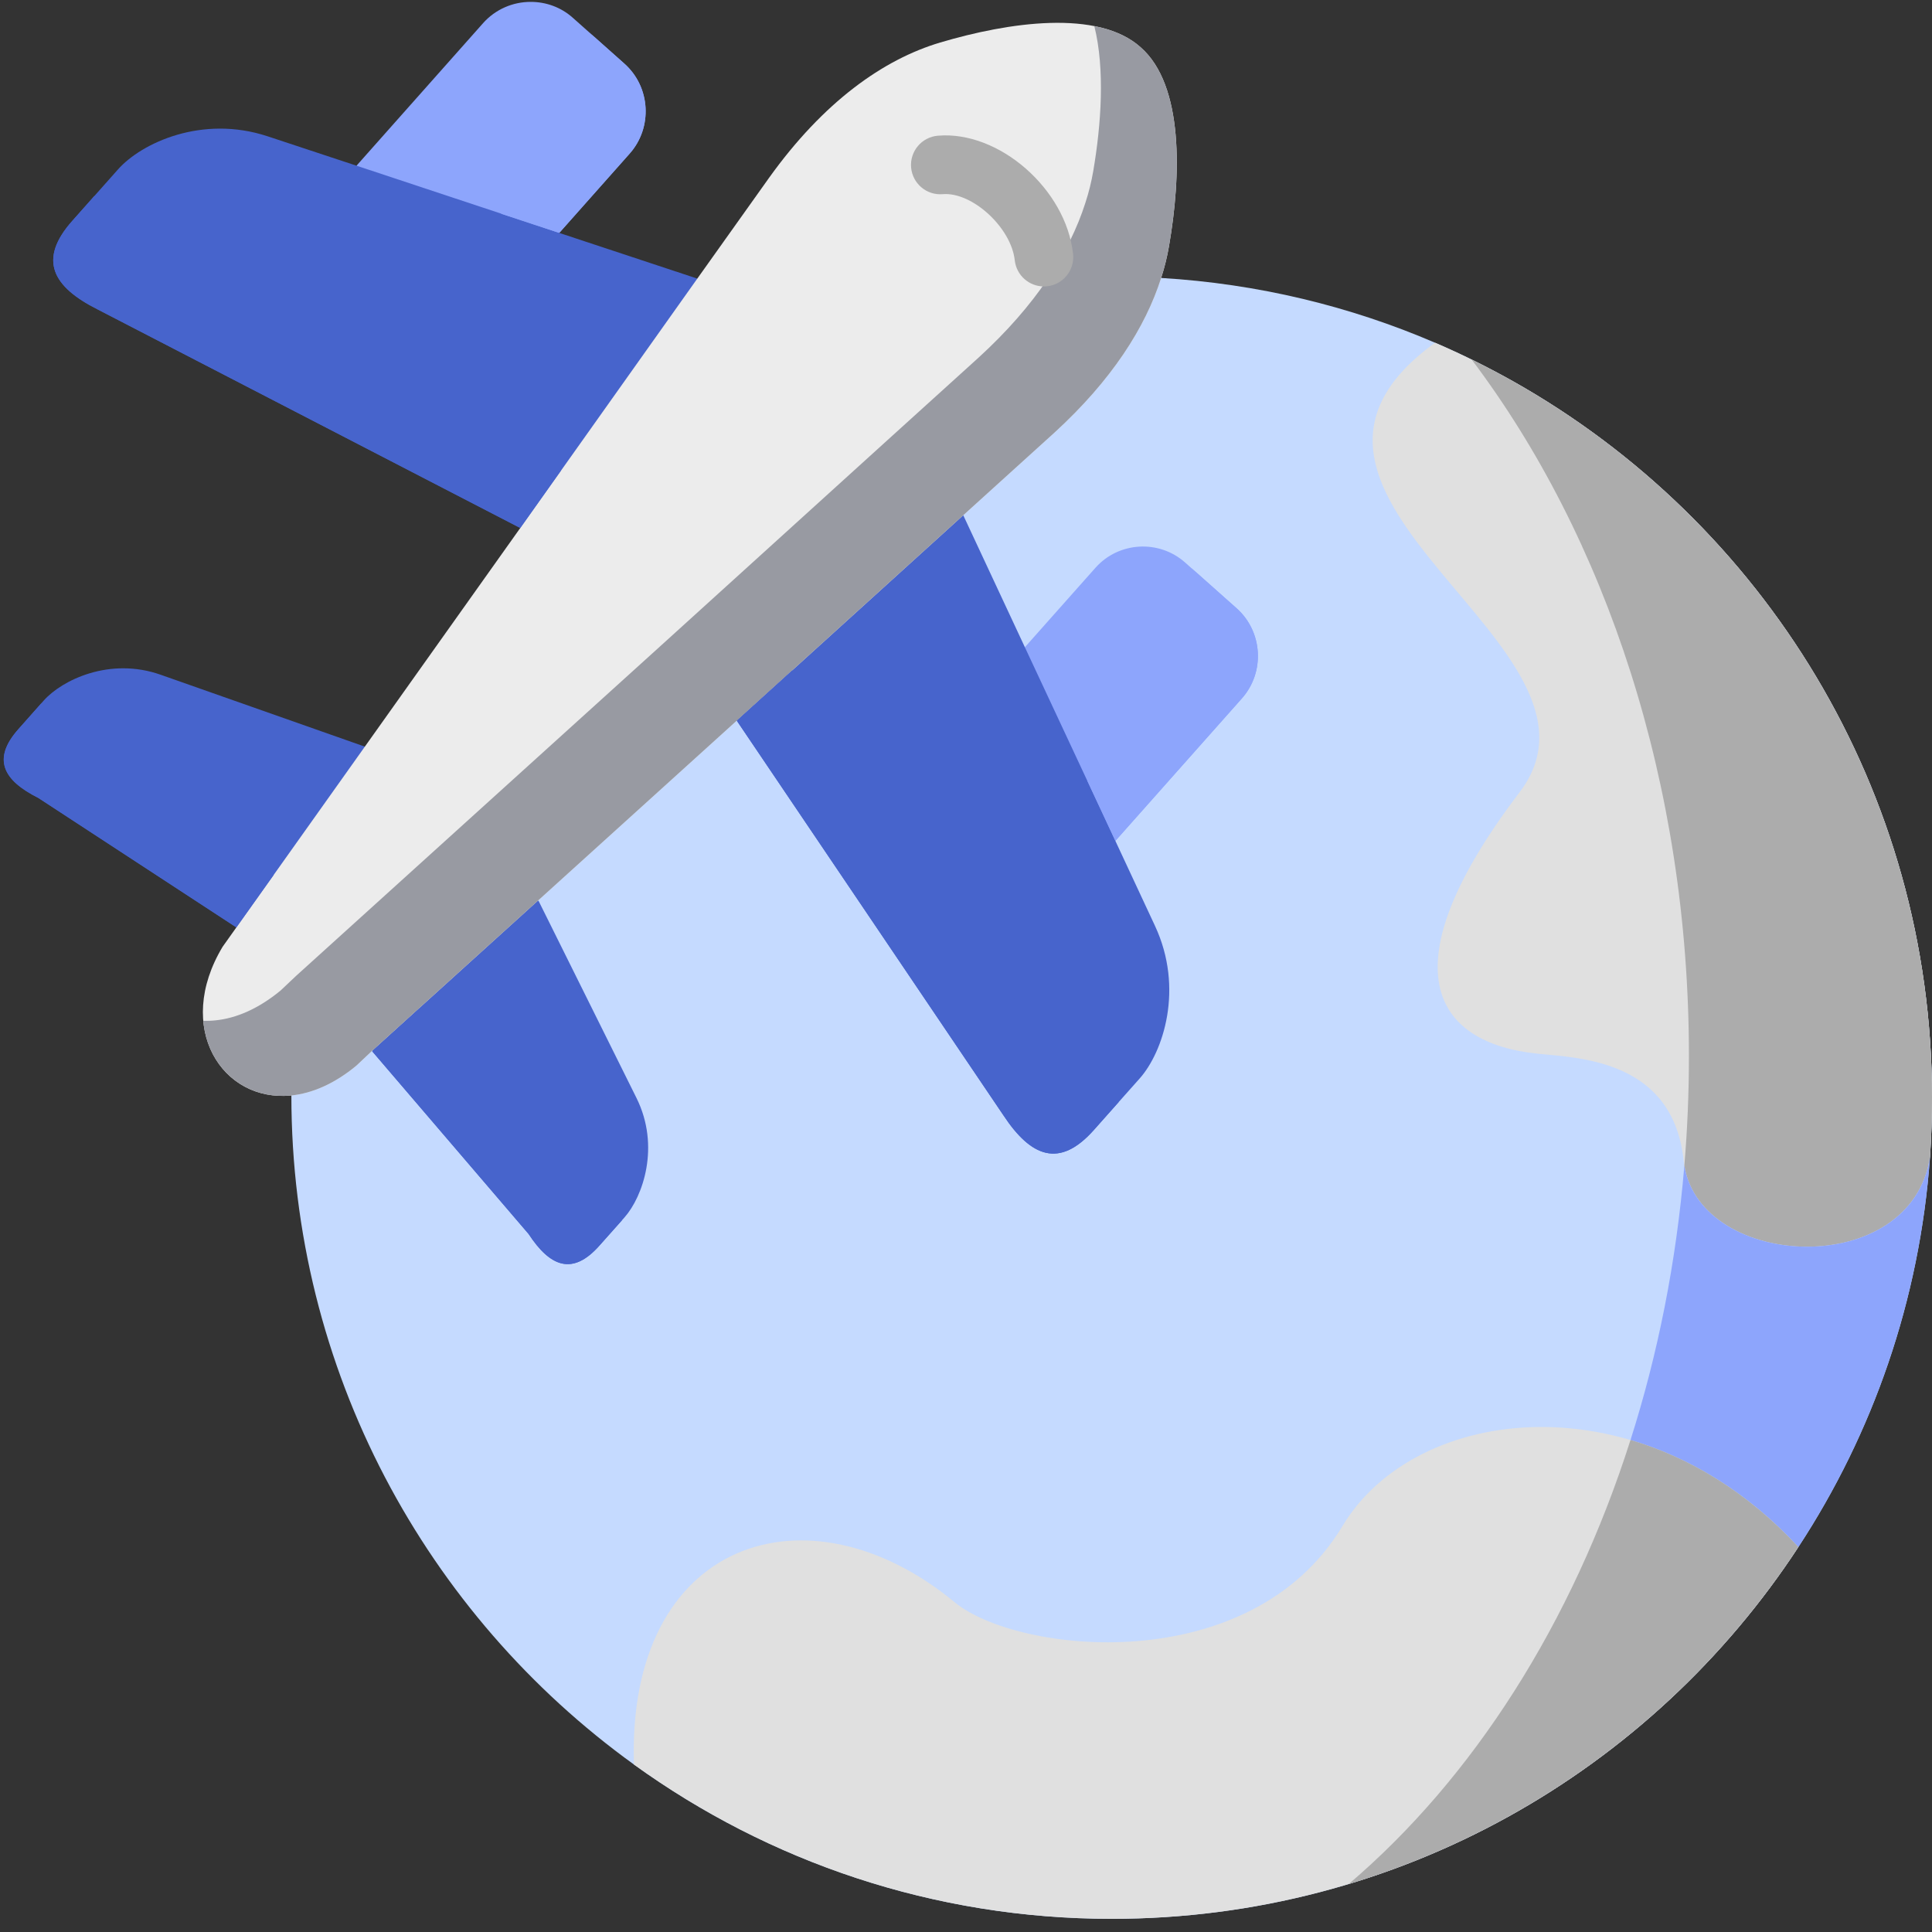 <?xml version="1.0" encoding="UTF-8"?>
<svg width="38px" height="38px" viewBox="0 0 38 38" version="1.1" xmlns="http://www.w3.org/2000/svg" xmlns:xlink="http://www.w3.org/1999/xlink">
    <rect x="0" y="0" width="38" height="38" fill="#333333" stroke="none"/>
    <!-- Generator: Sketch 61 (89581) - https://sketch.com -->
    <title>NON-EMER-AIR-TRANS</title>
    <desc>Created with Sketch.</desc>
    <g id="NON-EMER-AIR-TRANS" stroke="none" stroke-width="1" fill="none" fill-rule="evenodd">
        <g id="travelling" fill-rule="nonzero">
            <g id="Group">
                <path d="M37.961,22.753 C37.76,25.571 36.836,28.194 35.372,30.428 C32.491,34.833 27.517,37.741 21.866,37.741 C18.36,37.741 15.115,36.615 12.469,34.706 C8.389,31.763 5.731,26.957 5.731,21.546 L15.468,7.991 L22.838,5.467 C24.743,5.581 26.556,6.023 28.226,6.741 C28.749,6.966 29.259,7.219 29.753,7.496 C34.674,10.263 38,15.536 38,21.588 C38,21.98 37.987,22.369 37.961,22.753 Z" id="Path" fill="#C5DAFF"></path>
                <path d="M29.753,7.496 C34.674,10.263 38,15.536 38,21.588 C38,21.98 37.987,22.369 37.961,22.753 C37.592,25.214 33.341,24.978 33.116,22.833 C32.909,20.859 31.089,20.809 30.252,20.726 C28.191,20.517 27.256,19.042 29.889,15.582 C32.081,12.7 24.041,9.774 28.226,6.741 C28.749,6.966 29.259,7.219 29.753,7.496 L29.753,7.496 Z" id="Path" fill="#E0E0E0"></path>
                <path d="M23.311,11.065 L24.322,11.964 C24.837,12.422 24.885,13.219 24.427,13.736 L21.938,16.539 L20.038,15.145 L20.158,12.73 L21.544,11.17 C22.001,10.653 22.797,10.607 23.311,11.065 L23.311,11.065 Z" id="Path" fill="#8DA5FC"></path>
                <path d="M20.158,12.73 L21.938,16.539 L22.716,18.208 C23.294,19.443 22.878,20.693 22.416,21.212 L21.518,22.222 C20.84,22.988 20.278,22.759 19.733,21.932 L14.491,14.174 L15.228,10.677 L18.946,10.134 L20.158,12.73 Z" id="Path" fill="#4764CC"></path>
                <path d="M10.59,17.713 L12.519,21.596 C12.992,22.55 12.643,23.538 12.284,23.944 L11.791,24.498 C11.262,25.096 10.822,24.919 10.397,24.271 L7.321,20.678 L8.049,18.577 L10.59,17.713 Z" id="Path" fill="#4764CC"></path>
                <path d="M3.159,13.271 L7.175,14.685 L7.158,17.438 L4.65,18.241 L0.755,15.695 C0.064,15.348 -0.165,14.931 0.367,14.336 L0.86,13.779 C1.219,13.376 2.156,12.918 3.159,13.271 Z" id="Path" fill="#4764CC"></path>
                <path d="M26.408,30.011 C27.844,27.622 32.268,27.077 35.372,30.428 C32.491,34.833 27.517,37.741 21.866,37.741 C18.36,37.741 15.115,36.615 12.469,34.706 C12.323,30.279 15.895,29.132 18.774,31.512 C20.014,32.535 24.597,33.031 26.408,30.011 L26.408,30.011 Z" id="Path" fill="#E0E0E0"></path>
                <path d="M10.44,0.037 C10.736,0.037 11.033,0.14 11.268,0.351 L12.279,1.25 C12.796,1.708 12.842,2.507 12.384,3.022 L11,4.581 L8.049,4.581 L7.012,3.259 L9.501,0.456 C9.747,0.179 10.091,0.037 10.436,0.037 L10.44,0.037 Z" id="Path" fill="#8DA5FC"></path>
                <path d="M7.012,3.259 L11,4.581 L13.716,5.48 L13.236,8.993 L10.233,10.385 L1.919,6.085 C1.034,5.64 0.742,5.109 1.422,4.344 L2.32,3.333 C2.78,2.814 3.972,2.254 5.264,2.681 L7.012,3.259 Z" id="Path" fill="#4764CC"></path>
                <path d="M18.493,0.836 C19.829,0.439 21.596,0.175 22.437,0.932 C23.287,1.678 23.231,3.464 22.993,4.839 C22.958,5.044 22.908,5.253 22.838,5.467 C22.529,6.44 21.864,7.481 20.74,8.509 L18.946,10.134 L14.491,14.174 L7.315,20.671 L7.01,20.959 C6.574,21.321 6.134,21.505 5.73,21.546 C4.37,21.686 3.422,20.213 4.379,18.621 L4.649,18.241 L10.233,10.385 L13.715,5.48 L15.119,3.508 C16.198,1.998 17.379,1.167 18.493,0.836 L18.493,0.836 Z" id="Path" fill="#ECECEC"></path>
                <path d="M17.455,8.657 L13.001,12.697 L5.824,19.194 L5.519,19.482 C5.081,19.844 4.643,20.028 4.24,20.069 C4.157,20.078 4.076,20.08 3.998,20.078 C4.079,20.996 4.811,21.64 5.731,21.546 C6.134,21.505 6.574,21.321 7.01,20.959 L7.315,20.671 L14.491,14.174 L18.946,10.134 L20.74,8.509 C21.864,7.481 22.529,6.44 22.838,5.467 C22.908,5.253 22.958,5.044 22.993,4.839 C23.231,3.465 23.287,1.678 22.437,0.932 C22.198,0.716 21.884,0.583 21.524,0.513 C21.736,1.361 21.659,2.452 21.503,3.364 C21.468,3.569 21.418,3.777 21.348,3.99 C21.038,4.963 20.374,6.004 19.249,7.032 L17.455,8.657 Z" id="Path" fill="#989AA2"></path>
                <path d="M20.825,20.944 L15.581,13.186 L14.491,14.174 L19.733,21.932 C20.278,22.759 20.84,22.988 21.518,22.222 L22.008,21.67 C21.583,21.801 21.199,21.516 20.825,20.944 L20.825,20.944 Z" id="Path" fill="#4764CC"></path>
                <path d="M23.534,12.939 L21.387,15.359 L21.938,16.539 L24.427,13.736 C24.885,13.219 24.837,12.422 24.323,11.964 L23.433,11.172 L23.433,11.174 C23.943,11.633 23.989,12.427 23.534,12.939 Z" id="Path" fill="#8DA5FC"></path>
                <path d="M9.856,4.204 L11,4.581 L12.384,3.022 C12.842,2.507 12.796,1.708 12.279,1.25 L11.586,0.633 C12.099,1.093 12.02,1.85 11.553,2.358 L9.856,4.204 Z" id="Path" fill="#8DA5FC"></path>
                <path d="M11.031,9.259 L2.719,4.959 C2.1,4.649 1.771,4.296 1.862,3.848 L1.422,4.344 C0.742,5.109 1.034,5.64 1.919,6.085 L10.233,10.385 L11.031,9.259 Z" id="Path" fill="#4764CC"></path>
                <path d="M11.331,23.422 L8.256,19.829 L7.321,20.678 L10.397,24.271 C10.821,24.919 11.262,25.096 11.791,24.498 L12.236,23.998 C11.913,24.083 11.619,23.859 11.331,23.422 Z" id="Path" fill="#4764CC"></path>
                <path d="M5.384,17.207 L1.492,14.661 C1.025,14.425 0.77,14.161 0.816,13.83 L0.367,14.336 C-0.165,14.931 0.064,15.348 0.755,15.695 L4.649,18.241 L5.384,17.207 Z" id="Path" fill="#4764CC"></path>
                <path d="M38,21.588 C38,15.536 34.674,10.263 29.753,7.496 C29.49,7.348 29.219,7.206 28.945,7.071 C31.584,10.566 33.219,15.414 33.219,20.772 C33.219,21.503 33.188,22.223 33.129,22.929 C33.467,24.985 37.599,25.177 37.961,22.753 C37.987,22.369 38,21.98 38,21.588 Z" id="Path" fill="#ACACAC"></path>
                <path d="M37.961,22.753 C37.599,25.177 33.467,24.985 33.129,22.929 C32.97,24.825 32.608,26.636 32.07,28.323 C33.212,28.659 34.363,29.337 35.372,30.428 C36.836,28.194 37.76,25.571 37.961,22.753 L37.961,22.753 Z" id="Path" fill="#8DA5FC"></path>
                <path d="M32.07,28.322 C30.921,31.931 28.973,34.974 26.526,37.058 C30.196,35.95 33.317,33.569 35.372,30.428 C34.363,29.337 33.212,28.658 32.07,28.322 L32.07,28.322 Z" id="Path" fill="#ACACAC"></path>
            </g>
            <path d="M20.532,5.634 C20.241,5.634 19.992,5.415 19.959,5.12 C19.889,4.476 19.122,3.772 18.543,3.819 C18.225,3.846 17.947,3.61 17.92,3.292 C17.894,2.975 18.129,2.696 18.447,2.669 C19.65,2.567 20.967,3.72 21.106,4.994 C21.141,5.311 20.912,5.596 20.596,5.631 C20.574,5.633 20.553,5.634 20.532,5.634 L20.532,5.634 Z" id="Path" fill="#ACACAC"></path>
        </g>
    </g>
</svg>